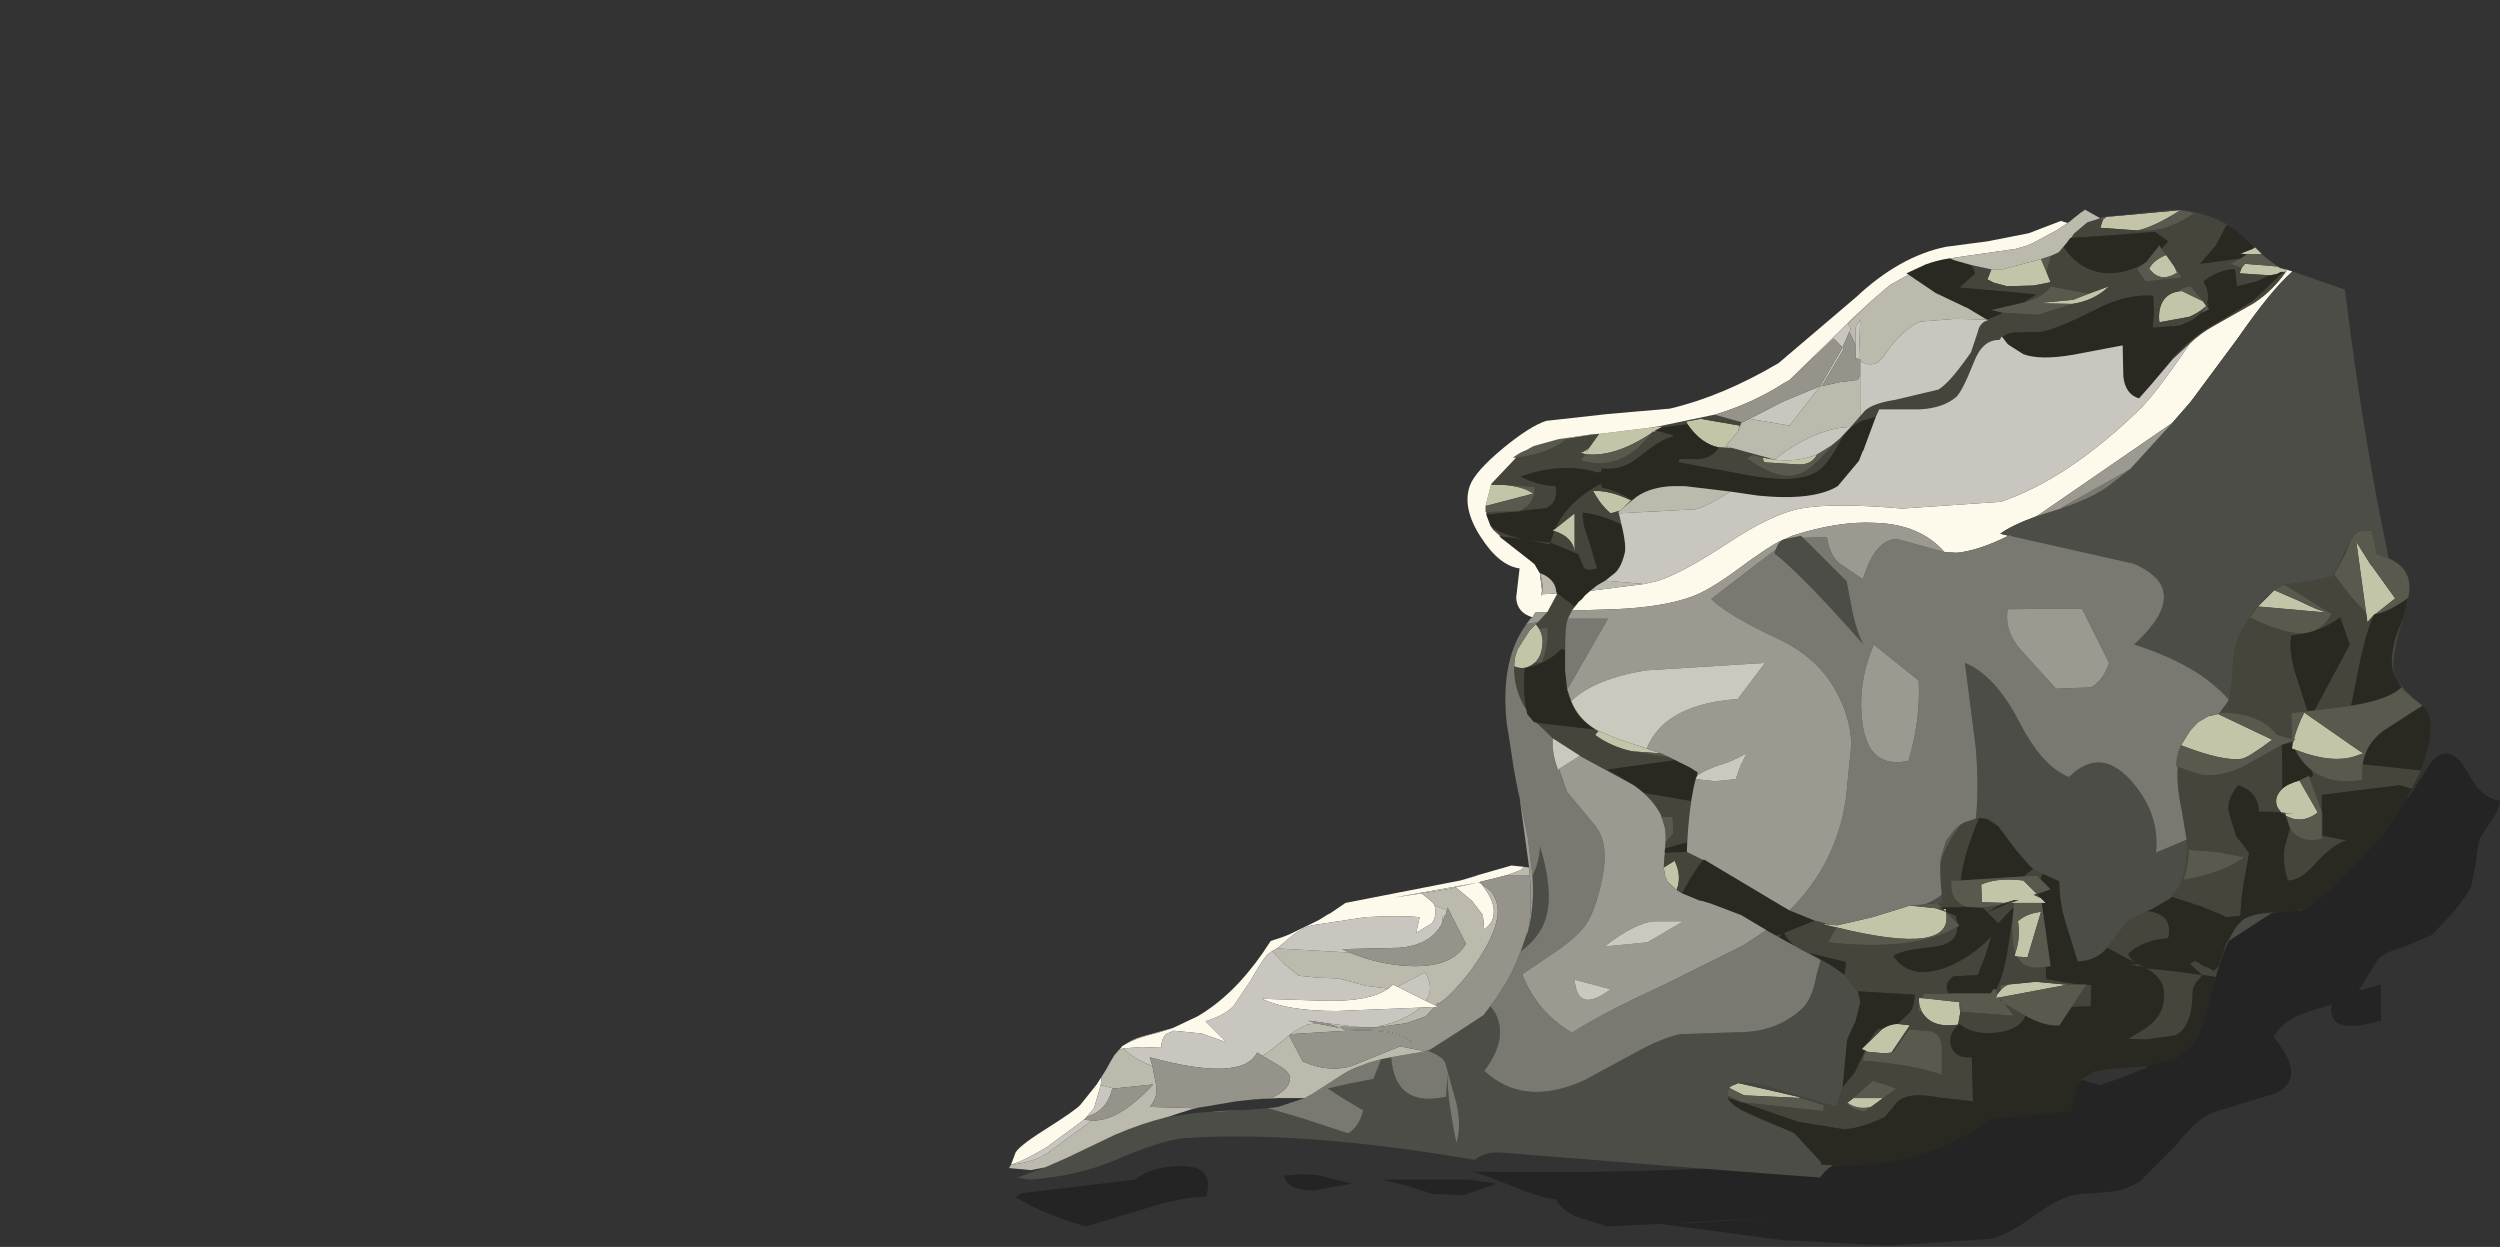 <?xml version="1.0" encoding="UTF-8" standalone="no"?>
<svg xmlns:xlink="http://www.w3.org/1999/xlink" height="91.7px" width="183.85px" xmlns="http://www.w3.org/2000/svg">
  <rect width="100%" height="100%" fill="#333333" stroke="none"/>
  <g transform="matrix(1.0, 0.0, 0.0, 1.0, 0.0, 0.0)">
    <use height="76.25" transform="matrix(1.0, 0.0, 0.0, 1.0, 74.2, 15.4)" width="109.65" xlink:href="#shape0"/>
  </g>
  <defs>
    <g id="shape0" transform="matrix(1.0, 0.0, 0.0, 1.0, -74.2, -15.4)">
      <path d="M165.65 18.3 L165.85 18.2 166.25 18.6 166.35 18.7 166.15 18.7 165.25 18.7 164.75 18.65 165.65 18.3 M167.5 19.6 L167.65 19.7 168.0 19.8 168.1 19.8 168.15 19.8 168.2 19.85 168.05 20.0 167.9 20.0 167.75 20.0 167.45 20.15 166.95 20.25 164.7 20.1 164.85 19.7 165.1 19.4 167.5 19.6 M162.0 22.15 L162.25 22.5 162.2 22.55 Q161.7 23.0 161.0 23.3 L158.8 23.7 Q158.7 22.85 159.0 22.25 159.35 21.6 160.1 21.45 L160.45 21.4 162.0 22.15 M174.6 45.2 L174.1 45.75 174.0 45.05 173.25 39.6 173.35 39.95 174.35 41.55 174.45 41.65 176.1 43.95 176.15 44.0 174.7 45.15 174.65 45.15 174.6 45.2 M167.25 43.4 L169.2 44.25 Q170.4 44.85 171.1 45.05 L166.05 44.6 167.25 43.4 M168.7 54.35 Q168.9 53.5 169.45 52.4 L173.55 55.25 173.8 55.4 173.5 55.5 Q171.95 56.15 169.7 55.45 L169.25 55.3 168.55 55.05 168.6 54.6 168.65 54.6 168.65 54.45 168.8 54.4 168.7 54.35 M167.85 58.0 Q168.2 57.65 169.1 57.4 L170.45 59.75 Q169.55 60.45 168.6 60.2 L168.1 60.0 168.05 59.8 168.7 59.85 167.75 59.75 167.5 59.4 Q167.15 58.65 167.85 58.0 M163.1 52.5 L167.1 54.4 Q165.3 55.75 164.85 55.8 163.5 56.0 160.5 54.85 L160.4 54.8 161.05 53.75 161.65 53.1 162.35 52.7 162.45 52.65 162.55 52.65 162.9 52.55 163.0 52.55 163.1 52.5 M146.45 19.8 L147.3 19.8 147.5 19.75 150.1 19.05 150.5 20.0 150.8 20.75 149.55 21.0 147.6 21.05 146.65 20.8 146.15 20.55 146.45 19.8 M154.65 16.15 L154.9 15.95 160.35 15.45 Q158.5 16.65 157.2 16.95 L154.45 16.75 154.65 16.15 M153.6 21.6 L155.1 21.05 Q154.05 22.1 152.4 22.35 L149.8 22.3 152.45 22.05 153.6 21.6 M129.6 33.65 L130.5 33.8 Q132.3 34.0 133.65 33.4 133.2 34.25 132.15 34.15 L129.75 34.0 129.6 33.65 M127.4 32.95 L126.4 32.9 Q125.1 32.65 124.1 31.2 L124.0 31.0 125.05 30.8 127.95 31.3 127.8 31.75 126.9 32.8 127.4 32.95 M159.9 19.6 L160.1 20.05 Q158.85 20.85 158.05 19.75 158.4 19.1 159.3 18.75 L159.9 19.6 M121.35 31.45 L122.2 31.35 122.15 31.45 121.95 31.55 121.75 31.65 121.7 31.7 121.8 31.75 121.55 31.75 121.45 31.85 Q118.75 33.65 116.6 33.4 L116.2 33.3 Q116.6 33.2 116.85 32.9 L116.6 33.4 116.85 32.95 117.6 31.9 117.7 31.9 121.35 31.45 M109.65 35.65 L110.45 35.65 Q112.0 35.75 112.75 36.3 L109.3 37.2 109.25 37.2 109.65 35.65 M134.6 68.0 L135.1 68.05 137.7 67.45 140.45 66.6 140.5 66.6 142.4 66.8 143.1 67.05 142.9 66.85 143.1 66.85 143.1 67.05 Q143.8 70.35 135.05 68.2 L134.15 68.0 134.2 67.95 134.6 68.0 M119.35 37.35 L119.2 37.5 119.15 37.55 118.45 37.75 Q117.75 37.2 117.15 36.1 118.4 36.05 119.95 36.8 L119.35 37.35 M114.3 39.05 L114.15 39.0 114.35 38.9 115.8 37.75 115.8 40.65 Q115.7 39.5 114.3 39.05 M112.95 45.9 L113.2 46.25 Q113.55 46.9 113.4 47.65 113.3 48.35 112.85 48.75 112.15 49.35 111.35 49.0 L111.4 48.4 111.6 47.75 112.5 46.35 112.95 45.9 M117.55 53.75 L119.0 54.35 121.1 55.05 122.15 55.4 122.05 55.4 120.0 55.25 Q118.45 54.9 117.3 54.05 L117.55 53.75 M123.3 65.45 L122.75 64.95 122.6 64.8 122.45 64.4 122.35 63.8 123.15 63.3 Q123.7 64.4 123.3 65.45 M150.1 66.05 L150.45 66.4 150.15 66.4 148.1 66.4 147.85 66.4 148.45 66.2 148.1 66.2 147.45 66.4 145.75 66.35 145.7 65.1 145.7 65.05 Q146.7 64.6 148.25 64.7 L148.8 64.75 149.8 65.75 149.55 65.8 150.1 66.05 M146.8 73.4 L146.85 73.15 147.1 72.85 Q147.35 72.55 147.7 72.4 L149.7 72.2 151.85 72.4 152.1 72.4 147.05 73.35 147.0 73.35 146.8 73.4 M148.2 70.1 Q148.6 68.95 148.4 67.75 148.95 67.25 149.8 67.1 L150.1 67.05 149.1 70.4 148.35 70.35 148.15 70.3 148.2 70.1 M141.35 73.4 L144.1 73.7 144.1 73.85 144.15 74.5 144.0 75.35 Q142.0 75.65 141.3 74.35 L141.15 73.95 141.1 73.4 141.35 73.4 M139.55 75.3 L140.45 75.4 139.1 77.4 138.75 77.45 138.45 77.45 137.35 77.35 137.25 77.3 137.15 77.25 136.9 77.15 138.45 75.65 Q139.0 75.3 139.55 75.3 M127.85 79.65 L132.2 80.65 132.45 80.75 128.25 80.55 127.15 80.0 127.35 79.85 127.85 79.65 M136.3 80.75 L137.1 80.75 138.45 80.75 138.35 80.85 137.6 81.4 Q136.65 81.65 135.85 81.1 L136.3 80.75" fill="#c4c4a8" fill-rule="evenodd" stroke="none"/>
      <path d="M165.85 18.2 L165.65 18.3 165.75 18.15 165.45 17.85 165.85 18.2 M166.15 18.7 L166.35 18.7 166.4 18.75 166.15 18.7 M164.25 16.8 L163.75 16.55 162.95 18.05 161.8 19.4 164.8 19.0 164.0 19.4 164.85 19.7 164.7 20.1 166.95 20.25 165.95 20.7 164.5 21.05 164.35 19.8 Q163.2 19.8 162.05 20.7 162.55 21.55 162.3 22.3 L162.45 22.4 162.3 22.5 162.45 22.7 162.45 22.75 162.3 22.5 162.2 22.55 161.9 23.0 Q161.3 23.6 160.25 23.95 L158.3 24.1 158.4 22.9 158.35 21.75 Q156.35 21.6 154.15 22.75 151.4 24.15 150.15 24.4 L148.55 24.45 Q147.7 24.4 147.25 24.8 L147.3 24.85 147.2 24.75 147.05 25.0 Q145.8 24.95 145.15 26.65 144.3 28.8 143.85 29.2 142.9 30.0 141.25 30.1 L138.2 30.1 137.95 30.65 136.95 30.95 Q135.85 31.4 135.2 32.7 134.4 34.15 133.75 34.6 132.4 35.6 128.8 35.0 L123.45 34.0 123.5 33.75 124.45 33.75 Q125.75 33.9 126.4 32.9 L127.4 32.95 130.5 33.8 129.6 33.65 128.9 33.45 128.45 33.7 Q130.75 35.35 132.2 34.9 133.2 34.6 134.7 32.8 L134.7 32.75 135.3 32.25 136.1 31.4 136.8 30.6 137.15 30.2 Q137.75 29.65 139.4 29.4 L142.55 28.65 Q143.4 28.15 144.95 25.9 L145.45 24.4 Q145.6 23.7 146.2 23.55 L146.15 23.5 147.3 23.0 149.9 23.15 152.4 22.35 Q154.05 22.1 155.1 21.05 L153.6 21.6 150.8 21.05 Q150.4 21.8 148.8 22.25 L149.75 21.65 147.0 21.4 144.1 21.15 145.25 20.1 145.0 19.5 146.4 19.8 146.45 19.8 146.15 20.55 146.65 20.8 147.6 21.05 149.55 21.0 150.8 20.75 150.5 20.0 150.85 18.8 151.4 18.55 151.95 17.9 151.75 18.15 Q152.85 19.8 154.6 20.05 156.25 20.25 157.85 19.25 L157.15 19.8 157.8 20.7 160.45 20.4 159.9 19.6 159.3 18.75 158.95 18.3 159.45 17.75 158.45 17.05 155.35 17.3 152.3 17.5 152.55 17.15 153.5 16.35 154.45 16.05 154.65 16.15 154.45 16.75 157.2 16.95 Q159.3 17.15 161.4 15.65 L160.35 15.45 154.9 15.95 154.75 15.95 159.7 15.4 160.35 15.45 Q162.5 15.65 164.25 16.8 M177.1 43.95 L177.0 44.3 177.05 44.0 177.1 43.95 M176.7 45.45 Q175.75 48.85 176.1 49.75 175.65 48.7 176.15 46.9 L176.7 45.45 M176.25 50.0 L177.35 51.25 176.75 50.75 176.6 50.55 176.25 50.0 M178.05 56.65 L177.35 58.0 176.45 57.75 170.75 58.45 170.75 59.7 170.8 59.75 170.8 61.45 172.55 61.8 Q171.55 62.1 170.25 63.55 L169.85 63.95 Q168.95 64.8 168.25 64.75 167.85 63.55 168.0 62.35 L168.4 60.9 Q169.1 62.05 170.75 61.7 L170.75 59.7 169.85 57.2 170.1 57.05 170.0 56.65 Q171.45 57.75 173.7 57.35 L173.75 56.2 178.05 56.65 M167.9 20.0 L168.05 20.0 168.2 19.85 Q167.2 21.35 165.75 22.3 L162.75 24.0 Q161.85 24.5 161.05 25.25 L159.8 26.4 158.1 28.4 159.8 26.3 Q161.2 24.75 162.75 23.9 L165.7 22.1 167.9 20.0 M115.95 44.45 L115.6 44.9 115.3 45.5 115.25 45.65 Q115.1 46.05 115.1 47.8 L114.8 47.75 Q113.8 48.8 112.15 49.15 111.95 50.5 112.25 52.2 111.3 50.7 111.35 49.0 112.15 49.35 112.85 48.75 L113.4 48.7 Q113.9 47.35 113.8 46.15 L113.2 46.25 112.95 45.9 113.05 45.8 113.1 45.75 113.8 45.0 114.5 43.7 114.5 43.65 114.5 43.6 115.8 44.6 115.95 44.45 M160.1 21.45 Q159.35 21.6 159.0 22.25 158.7 22.85 158.8 23.7 L161.0 23.3 Q161.7 23.0 162.2 22.55 L162.25 22.5 162.0 22.15 161.1 21.05 Q160.6 21.1 160.1 21.45 M168.0 43.0 L169.6 42.8 171.5 42.4 171.65 42.25 172.65 40.15 173.05 39.45 Q172.8 39.8 172.5 40.7 L171.65 42.25 172.95 43.95 174.0 45.05 174.1 45.75 174.6 45.2 Q174.1 46.2 173.6 48.45 L172.9 51.9 170.2 52.25 172.8 47.4 172.1 45.4 Q171.15 46.1 170.15 46.4 170.95 46.1 171.45 45.15 L168.0 43.0 M166.05 44.6 L165.45 45.4 Q168.2 46.75 169.6 46.55 L168.5 46.75 Q168.3 47.85 168.8 49.5 L169.7 52.3 168.5 52.45 168.55 54.35 167.45 54.05 Q166.2 52.4 163.25 52.4 L163.8 51.65 163.9 51.45 Q164.15 50.7 164.2 49.05 164.25 47.3 164.95 46.2 166.05 44.25 167.25 43.4 L166.05 44.6 M174.6 45.2 L174.65 45.15 174.7 45.15 174.6 45.2 M169.25 55.3 L168.8 55.15 168.55 55.05 169.25 55.3 M168.1 60.0 L167.75 59.75 167.35 59.7 167.15 59.95 167.3 59.7 166.1 59.7 Q166.1 58.25 164.6 57.75 163.75 58.75 163.9 59.7 L164.45 61.5 164.9 62.05 165.4 62.75 165.0 64.95 164.85 66.05 164.75 67.35 163.7 67.45 163.55 67.35 161.85 66.65 159.7 65.95 Q161.0 64.55 160.8 61.75 L160.45 59.6 Q160.05 57.8 160.15 56.4 L161.75 56.95 Q163.25 57.2 164.9 56.4 L167.8 54.8 167.8 54.75 167.9 54.75 168.6 54.45 168.65 54.45 168.7 54.35 168.8 54.4 168.65 54.45 168.65 54.6 168.6 54.6 167.9 54.75 167.8 54.8 167.85 56.4 167.85 58.0 Q167.15 58.65 167.5 59.4 L167.75 59.75 168.7 59.85 168.05 59.8 168.1 60.0 M157.9 67.0 Q159.85 67.2 159.45 69.0 157.65 69.1 156.5 70.15 156.7 70.6 157.2 70.9 L157.25 70.9 157.65 71.1 157.8 71.2 159.7 71.4 161.95 71.7 161.1 70.95 161.05 70.9 161.4 70.65 162.1 71.05 Q162.65 71.25 162.8 71.4 L163.15 71.05 163.7 69.4 164.5 68.1 164.6 68.0 Q164.2 68.45 163.9 69.2 163.4 70.25 162.95 71.85 L161.95 71.7 161.65 72.1 Q161.25 72.45 161.25 73.05 161.2 75.6 159.95 76.15 L157.8 76.45 156.5 76.4 157.8 75.6 158.0 75.45 Q158.85 74.8 159.05 73.95 159.25 73.15 159.05 72.5 158.75 71.7 157.8 71.2 L157.6 71.1 156.55 70.95 157.2 70.9 154.95 69.7 155.05 69.6 156.4 67.8 Q156.8 67.5 157.9 67.0 M164.95 67.65 Q165.5 67.2 166.9 67.1 L168.05 67.05 167.3 67.1 167.05 67.15 Q165.5 67.25 164.95 67.65 M169.1 66.95 L169.0 66.75 169.15 66.9 169.6 66.8 169.1 66.95 M162.9 52.55 L162.55 52.65 162.45 52.65 162.9 52.55 M153.1 79.4 L152.75 79.8 153.05 79.4 154.05 78.8 154.4 78.75 Q153.55 78.95 153.1 79.4 M163.05 62.65 L160.95 62.5 Q160.95 63.75 160.55 64.7 163.3 64.25 165.05 63.05 L163.05 62.65 M143.4 19.0 L143.75 19.15 143.35 19.0 143.4 19.0 M142.35 21.55 L144.55 22.6 144.35 22.5 142.35 21.55 M128.05 31.1 L127.8 31.75 127.95 31.3 125.05 30.8 124.0 31.0 124.1 31.2 122.15 31.45 122.2 31.35 121.35 31.45 122.0 31.35 126.05 30.5 126.1 30.5 128.05 31.05 128.05 31.1 M136.7 33.9 L136.85 33.5 137.05 33.1 137.0 33.15 136.7 33.9 M121.75 31.65 L123.05 32.0 123.0 32.1 Q122.15 32.3 120.55 33.6 119.25 34.65 117.8 34.45 L117.75 34.7 117.45 34.75 Q114.9 33.95 111.85 35.05 113.1 35.7 114.4 35.75 114.6 36.95 113.75 37.35 L111.7 37.6 Q112.9 37.1 112.85 35.8 L110.45 35.65 109.65 35.65 109.7 35.55 111.5 33.65 Q114.0 33.35 115.25 32.25 L117.15 31.95 117.2 31.95 117.6 31.9 116.85 32.95 116.6 33.4 116.85 32.9 Q116.6 33.2 116.2 33.3 L116.6 33.4 116.25 33.85 Q119.25 34.75 121.45 31.85 L121.55 31.75 121.8 31.75 121.7 31.7 121.75 31.65 M109.3 37.65 L111.7 37.6 109.3 37.85 109.3 37.8 109.3 37.65 M119.05 37.75 L119.25 38.6 Q117.8 37.85 116.4 37.7 116.35 38.5 116.85 39.75 L117.45 41.8 Q116.5 42.1 116.4 41.55 L116.05 40.75 115.8 40.65 114.0 39.9 114.0 40.05 112.4 39.7 114.0 39.9 114.3 39.05 Q115.7 39.5 115.8 40.65 L115.8 37.75 114.35 38.9 Q115.25 36.9 117.75 35.55 L117.8 35.85 Q118.85 36.05 120.0 36.75 L120.4 36.5 119.35 37.35 119.95 36.8 Q118.4 36.05 117.15 36.1 117.75 37.2 118.45 37.75 L119.15 37.55 119.0 37.65 119.05 37.75 M133.45 67.7 L134.6 68.0 134.2 67.95 134.15 68.0 135.05 68.2 134.45 69.3 Q140.8 70.0 143.95 68.15 143.95 69.5 142.05 69.65 139.7 69.9 139.25 70.3 140.35 72.0 142.8 71.25 144.85 70.55 146.45 68.85 L146.0 70.3 145.45 71.7 143.65 71.8 Q142.9 72.35 143.3 73.05 L144.1 73.05 141.5 73.1 141.35 73.4 141.1 73.4 141.15 73.95 141.1 74.35 141.3 74.35 Q142.0 75.65 144.0 75.35 L144.15 74.5 144.1 73.85 144.15 73.85 144.15 74.4 148.1 74.7 147.4 73.8 148.95 74.7 Q148.5 75.8 146.7 75.95 145.0 76.1 144.1 75.3 143.2 76.05 143.5 76.95 143.8 77.85 145.0 77.75 L145.1 81.0 142.55 80.7 Q140.9 80.4 140.1 80.7 139.6 80.85 139.2 81.45 L138.6 82.15 Q136.8 83.0 135.6 83.05 L132.25 82.5 128.05 81.05 127.1 80.75 127.1 80.6 128.05 81.05 134.05 81.7 134.15 81.3 132.45 80.75 132.2 80.65 127.85 79.65 Q128.75 79.5 130.6 80.1 L135.05 81.4 135.5 79.95 136.4 78.85 137.15 77.25 137.25 77.3 Q137.05 77.5 137.0 78.0 140.8 78.3 142.8 79.05 L142.8 77.05 Q142.8 76.15 142.05 75.85 L140.4 75.7 139.2 77.4 138.75 77.45 139.1 77.4 140.45 75.4 139.55 75.3 140.45 74.45 Q140.8 73.95 140.8 73.15 L136.6 72.9 135.65 71.7 135.75 70.75 133.1 70.1 134.5 70.9 133.9 70.6 132.4 69.8 132.05 69.6 Q131.4 69.1 131.2 68.6 L133.45 67.7 M142.8 65.8 Q142.6 63.95 142.75 63.0 L142.7 63.6 Q142.95 62.3 144.2 60.65 L144.4 60.5 145.3 60.2 145.55 60.15 Q144.4 62.85 144.2 64.75 L143.5 64.75 Q143.35 66.35 144.7 66.7 L142.8 66.75 142.9 66.85 143.1 67.05 142.4 66.8 142.45 66.8 142.8 66.75 142.5 66.45 142.8 66.4 142.9 66.5 142.8 65.8 M109.6 38.65 Q110.25 39.25 112.05 39.65 L110.35 39.45 109.8 38.95 109.6 38.65 M117.55 53.75 L117.3 54.05 Q118.45 54.9 120.0 55.25 L122.8 55.7 124.3 56.45 123.2 55.9 118.2 56.6 Q119.35 57.2 120.15 57.75 L116.2 55.6 116.15 55.55 114.2 54.3 113.0 53.15 117.35 53.65 Q115.65 52.75 115.25 50.7 L115.55 51.55 Q116.05 52.85 117.35 53.65 L117.55 53.75 M130.85 68.95 L130.6 68.8 131.0 68.7 130.85 68.95 M123.7 65.7 L123.3 65.45 Q123.7 64.4 123.15 63.3 L122.35 63.8 122.4 62.95 122.45 62.7 124.05 62.65 124.05 61.95 122.45 62.4 122.5 61.6 122.5 61.95 123.05 61.3 123.0 60.1 122.2 60.05 Q121.75 59.1 120.85 58.3 L124.35 58.9 124.6 57.7 Q124.15 59.75 124.05 62.65 L125.25 63.25 Q124.55 64.1 123.7 65.7 M146.05 60.2 Q146.45 60.25 146.8 60.55 L148.25 62.5 147.05 60.85 146.05 60.2 M149.5 63.9 L150.2 64.3 150.05 64.65 149.8 64.4 148.8 64.45 149.5 63.9 M149.8 65.75 L150.1 66.05 149.55 65.8 149.8 65.75 M150.45 71.1 L150.5 72.0 152.9 72.4 152.1 72.4 151.85 72.4 149.7 72.2 147.7 72.4 147.15 72.45 147.1 72.85 146.85 73.15 146.8 73.4 146.85 73.0 146.8 72.75 Q147.3 71.8 147.6 70.1 L148.05 67.15 148.05 66.75 146.95 67.9 146.15 67.1 145.8 66.75 147.05 66.55 147.45 66.4 148.1 66.2 148.45 66.2 147.85 66.4 148.1 66.4 148.05 66.75 148.1 66.75 148.05 67.15 Q147.85 69.2 148.2 70.1 L148.15 70.3 148.35 70.35 Q148.85 71.4 150.45 71.1 M153.45 72.4 L153.8 72.45 153.75 74.0 152.35 74.05 153.45 72.4 M128.0 81.6 L130.6 82.75 131.3 83.05 130.3 82.65 Q128.8 82.1 128.0 81.6 M147.7 66.4 L147.05 66.55 146.15 67.1 147.75 66.4 147.7 66.4 M143.1 67.05 L143.85 67.35 143.95 67.9 143.1 67.05 M147.05 73.35 L147.1 73.45 147.25 73.7 147.1 73.6 147.1 73.45 147.0 73.35 147.05 73.35 M138.45 75.65 L136.9 77.15 137.5 76.5 Q137.85 75.9 138.15 75.65 L138.45 75.65 M138.35 80.85 L139.45 80.05 138.6 79.75 137.7 79.5 136.3 80.75 135.85 81.1 135.8 81.15 Q136.25 81.6 137.1 81.75 L137.6 81.4 138.35 80.85" fill="#45453b" fill-rule="evenodd" stroke="none"/>
      <path d="M165.65 18.3 L164.75 18.65 165.25 18.7 164.8 19.0 161.8 19.4 162.95 18.05 163.75 16.55 164.25 16.8 165.45 17.85 165.75 18.15 165.65 18.3 M168.0 19.8 L168.05 19.75 168.1 19.75 168.1 19.8 168.0 19.8 M177.0 44.3 L177.0 44.35 176.7 45.45 176.15 46.9 Q175.65 48.7 176.1 49.75 L176.25 50.0 176.6 50.55 Q175.7 51.45 172.9 51.9 L173.6 48.45 Q174.1 46.2 174.6 45.2 L174.7 45.15 Q175.55 45.05 177.05 44.0 L177.0 44.3 M178.15 51.9 Q178.65 52.35 178.75 53.25 L178.7 54.4 178.2 56.2 178.05 56.65 173.75 56.2 Q173.95 54.75 175.25 53.75 L177.5 52.3 178.15 51.9 M177.35 58.0 L176.9 58.8 176.15 60.05 175.0 61.7 174.8 61.9 172.75 64.05 171.3 65.55 169.6 66.8 169.15 66.9 169.0 66.75 169.1 66.95 168.45 67.05 168.05 67.05 166.9 67.1 Q165.5 67.2 164.95 67.65 L164.6 68.0 164.5 68.1 163.7 69.4 163.15 71.05 162.8 71.4 Q162.65 71.25 162.1 71.05 L161.4 70.65 161.05 70.9 161.1 70.95 161.95 71.7 159.7 71.4 157.8 71.2 157.65 71.1 157.25 70.9 157.2 70.9 Q156.7 70.6 156.5 70.15 157.65 69.1 159.45 69.0 159.85 67.2 157.9 67.0 L158.0 66.95 158.25 66.85 159.55 66.1 159.7 65.95 161.85 66.65 163.55 67.35 163.7 67.45 164.75 67.35 164.85 66.05 165.0 64.95 165.4 62.75 164.9 62.05 164.45 61.5 163.9 59.7 Q163.75 58.75 164.6 57.75 166.1 58.25 166.1 59.7 L167.3 59.7 167.15 59.95 167.35 59.7 167.75 59.75 168.1 60.0 168.4 60.9 168.0 62.35 Q167.85 63.55 168.25 64.75 168.95 64.8 169.85 63.95 L170.25 63.55 Q171.55 62.1 172.55 61.8 L170.8 61.45 170.8 59.75 170.75 59.7 170.75 58.45 176.45 57.75 177.35 58.0 M166.95 20.25 L167.45 20.15 167.75 20.0 167.9 20.0 165.7 22.1 162.75 23.9 Q161.2 24.75 159.8 26.3 L158.1 28.4 157.3 29.3 Q156.3 29.0 156.15 27.7 L156.1 25.4 152.4 26.1 Q150.0 26.5 148.8 26.05 L147.7 25.35 147.6 25.25 147.3 24.85 147.25 24.8 Q147.7 24.4 148.55 24.45 L150.15 24.4 Q151.4 24.15 154.15 22.75 156.35 21.6 158.35 21.75 L158.4 22.9 158.3 24.1 160.25 23.95 Q161.3 23.6 161.9 23.0 L162.45 22.75 162.45 22.7 162.3 22.5 162.45 22.4 162.3 22.3 Q162.55 21.55 162.05 20.7 163.2 19.8 164.35 19.8 L164.5 21.05 165.95 20.7 166.95 20.25 M116.95 43.45 L116.55 43.8 116.35 44.05 116.05 44.3 116.0 44.4 115.95 44.45 115.8 44.6 114.5 43.6 114.45 43.55 Q114.4 42.7 113.5 42.25 L113.25 42.15 113.2 42.1 112.85 41.5 112.55 41.25 110.25 39.45 110.35 39.45 112.05 39.65 Q110.25 39.25 109.6 38.65 L109.3 37.85 111.7 37.6 113.75 37.35 Q114.6 36.95 114.4 35.75 113.1 35.7 111.85 35.05 114.9 33.95 117.45 34.75 L117.75 34.7 117.8 34.45 Q119.25 34.65 120.55 33.6 122.15 32.3 123.0 32.1 L123.05 32.0 121.75 31.65 121.95 31.55 122.15 31.45 124.1 31.2 Q125.1 32.65 126.4 32.9 125.75 33.9 124.45 33.75 L123.5 33.75 123.45 34.0 128.8 35.0 Q132.4 35.6 133.75 34.6 134.4 34.15 135.2 32.7 135.85 31.4 136.95 30.95 L137.95 30.65 137.15 32.8 137.05 33.1 136.85 33.5 136.7 33.9 135.15 35.75 Q133.35 36.85 129.3 36.45 L127.25 36.15 123.9 35.75 123.8 35.75 123.65 35.75 123.5 35.75 123.05 35.75 Q121.45 35.8 120.4 36.5 L120.0 36.75 Q118.85 36.05 117.8 35.85 L117.75 35.55 Q115.25 36.9 114.35 38.9 L114.15 39.0 114.3 39.05 114.0 39.9 112.4 39.7 114.0 40.05 114.0 39.9 115.8 40.65 116.05 40.75 116.4 41.55 Q116.5 42.1 117.45 41.8 L116.85 39.75 Q116.35 38.5 116.4 37.7 117.8 37.85 119.25 38.6 119.65 40.25 119.45 40.8 119.2 41.75 118.75 42.15 L118.05 42.7 117.45 43.05 116.95 43.45 M170.15 46.4 Q171.15 46.1 172.1 45.4 L172.8 47.4 170.2 52.25 169.7 52.3 168.8 49.5 Q168.3 47.85 168.5 46.75 L169.6 46.55 170.15 46.4 M168.8 55.15 Q169.2 56.0 170.0 56.65 L170.1 57.05 169.85 57.2 169.8 57.05 169.1 57.4 Q168.2 57.65 167.85 58.0 L167.85 56.4 167.8 54.8 167.9 54.75 168.6 54.6 168.55 55.05 168.8 55.15 M162.95 71.85 L162.0 75.35 Q161.35 77.05 160.15 77.75 L160.0 77.85 157.85 78.4 157.4 78.45 155.1 78.6 154.9 78.65 154.5 78.7 154.45 78.7 154.4 78.75 154.05 78.8 153.05 79.4 152.75 79.8 152.35 81.5 152.35 81.55 152.35 81.65 152.35 81.7 146.35 82.3 Q141.55 85.9 134.8 85.7 L133.9 85.65 133.9 85.45 131.95 83.35 131.3 83.05 130.6 82.75 128.0 81.6 Q127.15 81.1 127.05 80.7 L127.1 80.75 128.05 81.05 132.25 82.5 135.6 83.05 Q136.8 83.0 138.6 82.15 L139.2 81.45 Q139.6 80.85 140.1 80.7 140.9 80.4 142.55 80.7 L145.1 81.0 145.0 77.75 Q143.8 77.85 143.5 76.95 143.2 76.05 144.1 75.3 145.0 76.1 146.7 75.95 148.5 75.8 148.95 74.7 150.4 75.5 151.45 75.4 L152.35 74.05 153.75 74.0 153.8 72.45 153.45 72.4 152.9 72.4 150.5 72.0 150.45 71.1 150.8 71.05 150.15 66.4 150.45 66.4 150.1 66.05 149.8 65.75 150.8 65.4 150.05 64.65 150.2 64.3 150.2 64.25 151.45 64.8 Q151.45 66.3 151.9 67.8 L152.8 70.7 Q154.15 70.65 154.95 69.7 L157.2 70.9 156.55 70.95 157.6 71.1 157.8 71.2 Q158.75 71.7 159.05 72.5 159.25 73.15 159.05 73.95 158.85 74.8 158.0 75.45 L157.8 75.6 156.5 76.4 157.8 76.45 159.95 76.15 Q161.2 75.6 161.25 73.05 161.25 72.45 161.65 72.1 L161.95 71.7 162.95 71.85 M143.75 19.15 L145.0 19.5 145.25 20.1 144.1 21.15 147.0 21.4 149.75 21.65 148.8 22.25 146.45 22.8 147.3 23.0 146.15 23.5 146.1 23.5 144.6 22.6 144.55 22.6 142.35 21.55 140.35 20.2 140.2 20.1 141.6 19.45 Q142.4 19.15 143.35 19.0 L143.75 19.15 M151.95 17.9 L152.25 17.5 152.3 17.5 155.35 17.3 158.45 17.05 159.45 17.75 158.95 18.3 158.8 18.05 157.85 19.25 Q156.25 20.25 154.6 20.05 152.85 19.8 151.75 18.15 L151.95 17.9 M131.6 66.95 L131.85 67.05 133.45 67.7 131.2 68.6 Q131.4 69.1 132.05 69.6 L130.85 68.95 131.0 68.7 130.6 68.8 130.05 68.5 129.9 68.4 128.05 67.3 125.95 66.5 125.65 66.4 125.15 66.25 125.05 66.25 124.8 66.15 123.7 65.7 Q124.55 64.1 125.25 63.25 L125.3 63.2 131.0 66.6 131.6 66.95 M112.25 52.2 Q111.95 50.5 112.15 49.15 113.8 48.8 114.8 47.75 L115.1 47.8 115.1 49.35 115.15 49.75 115.25 50.7 Q115.65 52.75 117.35 53.65 L113.0 53.15 112.8 53.1 112.3 52.5 112.25 52.2 M120.15 57.75 Q119.35 57.2 118.2 56.6 L123.2 55.9 124.3 56.45 124.85 56.8 124.8 57.05 124.7 57.3 124.6 57.7 124.35 58.9 120.85 58.3 120.55 58.05 120.15 57.75 M122.45 62.7 L122.4 62.7 122.45 62.4 124.05 61.95 124.05 62.65 122.45 62.7 M146.05 60.2 L147.05 60.85 148.25 62.5 149.3 63.7 149.5 63.85 149.5 63.9 148.8 64.45 144.2 64.75 Q144.4 62.85 145.55 60.15 L146.05 60.2 M145.8 66.75 L146.15 67.1 146.95 67.9 148.05 66.75 148.05 67.15 147.6 70.1 Q147.3 71.8 146.8 72.75 L146.6 72.75 146.4 73.05 144.1 73.05 143.3 73.05 Q142.9 72.35 143.65 71.8 L145.45 71.7 146.0 70.3 146.45 68.85 Q144.85 70.55 142.8 71.25 140.35 72.0 139.25 70.3 139.7 69.9 142.05 69.65 143.95 69.5 143.95 68.15 L144.1 68.05 143.95 67.9 143.85 67.35 143.1 67.05 143.1 66.85 142.9 66.85 142.8 66.75 144.7 66.7 145.8 66.75 M147.7 66.4 L147.75 66.4 146.15 67.1 147.05 66.55 147.7 66.4 M136.6 72.9 L140.8 73.15 Q140.8 73.95 140.45 74.45 L139.55 75.3 Q139.0 75.3 138.45 75.65 L138.15 75.65 Q137.85 75.9 137.5 76.5 L136.9 77.15 137.15 77.25 136.4 78.85 135.5 79.95 135.8 76.75 135.85 76.4 136.45 75.1 136.8 73.7 136.65 73.0 136.6 72.9 M134.5 70.9 L133.1 70.1 135.75 70.75 135.65 71.7 134.5 70.9" fill="#292921" fill-rule="evenodd" stroke="none"/>
      <path d="M165.25 18.7 L166.15 18.7 166.4 18.75 166.7 19.0 167.5 19.6 165.1 19.4 164.85 19.7 164.0 19.4 164.8 19.0 165.25 18.7 M175.65 41.05 Q177.45 41.85 177.15 43.7 L177.1 43.95 177.05 44.0 Q175.55 45.05 174.7 45.15 L176.15 44.0 176.1 43.95 174.45 41.65 174.35 41.55 173.35 39.95 173.25 39.6 174.0 45.05 172.95 43.95 171.65 42.25 172.5 40.7 Q172.8 39.8 173.05 39.45 L173.15 39.3 Q173.45 39.0 174.1 39.0 L174.45 39.05 174.8 40.75 175.65 41.05 M177.35 51.25 L178.15 51.9 177.5 52.3 175.25 53.75 Q173.95 54.75 173.75 56.2 L173.7 57.35 Q171.45 57.75 170.0 56.65 169.2 56.0 168.8 55.15 L169.25 55.3 169.7 55.45 Q171.95 56.15 173.5 55.5 L173.8 55.4 173.55 55.25 169.45 52.4 Q168.9 53.5 168.7 54.35 L168.65 54.45 168.6 54.45 167.9 54.75 167.8 54.75 167.8 54.8 164.9 56.4 Q163.25 57.2 161.75 56.95 L160.15 56.4 160.05 56.35 Q160.05 55.5 160.4 54.8 L160.5 54.85 Q163.5 56.0 164.85 55.8 165.3 55.75 167.1 54.4 L163.1 52.5 163.25 52.4 Q166.2 52.4 167.45 54.05 L168.55 54.35 168.5 52.45 169.7 52.3 170.2 52.25 172.9 51.9 Q175.7 51.45 176.6 50.55 L176.75 50.75 177.35 51.25 M154.45 16.05 L154.75 15.95 154.9 15.95 154.65 16.15 154.45 16.05 M162.45 22.75 L161.9 23.0 162.2 22.55 162.3 22.5 162.45 22.75 M162.0 22.15 L160.45 21.4 160.1 21.45 Q160.6 21.1 161.1 21.05 L162.0 22.15 M167.25 43.4 L167.65 43.15 167.95 43.05 168.0 43.0 171.45 45.15 Q170.95 46.1 170.15 46.4 L169.6 46.55 Q168.2 46.75 165.45 45.4 L166.05 44.6 171.1 45.05 Q170.4 44.85 169.2 44.25 L167.25 43.4 M168.4 60.9 L168.1 60.0 168.6 60.2 Q169.55 60.45 170.45 59.75 L169.1 57.4 169.8 57.05 169.85 57.2 170.75 59.7 170.75 61.7 Q169.1 62.05 168.4 60.9 M163.05 62.65 L165.05 63.05 Q163.3 64.25 160.55 64.7 160.95 63.75 160.95 62.5 L163.05 62.65 M150.1 19.05 L150.85 18.8 150.5 20.0 150.1 19.05 M147.3 23.0 L146.45 22.8 148.8 22.25 Q150.4 21.8 150.8 21.05 L153.6 21.6 152.45 22.05 149.8 22.3 152.4 22.35 149.9 23.15 147.3 23.0 M134.7 32.75 L134.7 32.8 Q133.2 34.6 132.2 34.9 130.75 35.35 128.45 33.7 L128.9 33.45 129.6 33.65 129.75 34.0 132.15 34.15 Q133.2 34.25 133.65 33.4 L134.7 32.75 M157.85 19.25 L158.8 18.05 158.95 18.3 159.3 18.75 Q158.4 19.1 158.05 19.75 158.85 20.85 160.1 20.05 L159.9 19.6 160.45 20.4 157.8 20.7 157.15 19.8 157.85 19.25 M157.2 16.95 Q158.5 16.65 160.35 15.45 L161.4 15.65 Q159.3 17.15 157.2 16.95 M121.45 31.85 Q119.25 34.75 116.25 33.85 L116.6 33.4 Q118.75 33.65 121.45 31.85 M115.25 32.25 Q114.0 33.35 111.5 33.65 L111.25 33.65 111.8 33.3 112.0 33.2 112.25 33.1 112.7 32.85 112.8 32.8 114.6 32.3 115.25 32.2 115.25 32.25 M110.45 35.65 L112.85 35.8 Q112.9 37.1 111.7 37.6 L109.3 37.65 109.25 37.65 109.25 37.2 109.3 37.2 112.75 36.3 Q112.0 35.75 110.45 35.65 M140.5 66.6 L141.55 66.5 142.45 66.4 142.5 66.45 142.8 66.75 142.45 66.8 142.4 66.8 140.5 66.6 M142.75 63.0 L142.8 62.85 143.1 61.9 143.1 61.85 143.75 61.0 144.2 60.6 144.2 60.65 Q142.95 62.3 142.7 63.6 L142.75 63.0 M113.2 46.25 L113.8 46.15 Q113.9 47.35 113.4 48.7 L112.85 48.75 Q113.3 48.35 113.4 47.65 113.55 46.9 113.2 46.25 M120.0 55.25 L122.05 55.4 122.15 55.4 122.8 55.7 120.0 55.25 M122.5 61.6 L122.45 61.0 122.45 60.95 122.25 60.25 122.15 60.05 122.2 60.05 123.0 60.1 123.05 61.3 122.5 61.95 122.5 61.6 M144.2 64.75 L148.8 64.45 149.8 64.4 150.05 64.65 150.8 65.4 149.8 65.75 148.8 64.75 148.25 64.7 Q146.7 64.6 145.7 65.05 L145.7 65.1 145.75 66.35 147.45 66.4 147.05 66.55 145.8 66.75 144.7 66.7 Q143.35 66.35 143.5 64.75 L144.2 64.75 M150.15 66.4 L150.8 71.05 150.45 71.1 Q148.85 71.4 148.35 70.35 L149.1 70.4 150.1 67.05 149.8 67.1 Q148.95 67.25 148.4 67.75 148.6 68.95 148.2 70.1 147.85 69.2 148.05 67.15 L148.1 66.75 148.05 66.75 148.1 66.4 150.15 66.4 M152.9 72.4 L153.45 72.4 152.35 74.05 151.45 75.4 Q150.4 75.5 148.95 74.7 L147.4 73.8 148.1 74.7 144.15 74.4 144.15 73.85 144.1 73.85 144.1 73.7 141.35 73.4 141.5 73.1 144.1 73.05 146.4 73.05 146.6 72.75 146.8 72.75 146.85 73.0 146.8 73.4 147.0 73.35 147.1 73.45 147.1 73.6 147.25 73.7 147.1 73.45 147.05 73.35 152.1 72.4 152.9 72.4 M143.95 67.9 L144.1 68.05 143.95 68.15 Q140.8 70.0 134.45 69.3 L135.05 68.2 Q143.8 70.35 143.1 67.05 L143.95 67.9 M147.1 72.85 L147.15 72.45 147.7 72.4 Q147.35 72.55 147.1 72.85 M141.3 74.35 L141.1 74.35 141.15 73.95 141.3 74.35 M138.75 77.45 L139.2 77.4 140.4 75.7 142.05 75.85 Q142.8 76.15 142.8 77.05 L142.8 79.05 Q140.8 78.3 137.0 78.0 137.05 77.5 137.25 77.3 L137.35 77.35 138.45 77.45 138.75 77.45 M132.45 80.75 L134.15 81.3 134.05 81.7 128.05 81.05 127.1 80.6 127.05 80.6 127.05 80.5 127.05 80.35 127.1 80.15 127.15 80.0 128.25 80.55 132.45 80.75 M136.3 80.75 L137.7 79.5 138.6 79.75 139.45 80.05 138.35 80.85 138.45 80.75 137.1 80.75 136.3 80.75 M137.6 81.4 L137.1 81.75 Q136.25 81.6 135.8 81.15 L135.85 81.1 Q136.65 81.65 137.6 81.4" fill="#59594d" fill-rule="evenodd" stroke="none"/>
      <path d="M168.2 19.85 L168.55 19.95 168.55 20.0 Q167.05 21.3 164.55 24.9 L161.1 29.55 159.75 31.1 149.8 37.95 Q147.9 38.65 147.1 39.25 L147.7 39.4 Q145.5 40.5 143.9 40.65 L143.0 40.6 Q141.2 38.55 137.9 38.45 135.2 38.3 131.8 39.4 L131.25 39.65 131.1 39.7 Q130.1 40.15 127.75 41.9 125.65 43.45 124.35 43.9 122.25 44.65 118.8 44.8 L115.6 44.9 115.95 44.45 116.0 44.4 116.05 44.3 116.35 44.05 116.55 43.8 116.95 43.45 120.9 42.95 121.8 42.75 Q123.55 42.25 127.05 39.95 130.3 37.8 132.4 37.4 134.75 36.95 139.9 37.4 L147.15 36.9 Q152.0 35.25 157.2 30.25 158.45 29.1 161.05 25.25 161.85 24.5 162.75 24.0 L165.75 22.3 Q167.2 21.35 168.2 19.85 M74.35 85.65 L74.65 84.85 Q74.75 84.4 76.8 83.1 79.1 81.65 79.45 81.25 L80.65 79.75 81.0 79.2 80.95 79.8 80.45 81.5 79.95 82.1 79.7 82.35 77.0 84.35 Q75.35 85.35 74.35 85.65 M82.45 77.05 L82.5 76.95 82.75 76.8 Q83.6 76.3 85.15 75.95 L86.25 75.6 88.05 74.75 Q90.65 73.25 92.85 70.1 L93.45 69.2 94.35 68.9 94.85 68.7 96.3 68.0 97.0 67.65 97.65 67.25 97.85 67.15 98.95 66.4 107.4 64.75 108.45 64.45 108.7 64.35 111.15 63.65 112.1 63.75 111.8 64.0 110.85 64.35 108.85 64.85 108.7 64.9 102.55 66.0 104.55 65.7 105.4 66.4 105.5 66.6 Q105.7 67.3 105.3 67.9 L104.15 68.6 104.4 67.45 Q102.85 67.3 100.4 67.45 L96.45 68.05 Q95.85 68.2 95.1 68.75 L93.9 69.75 93.55 69.95 93.2 70.2 Q92.8 70.65 91.95 72.15 L90.7 74.0 Q90.0 74.7 88.65 75.1 L90.2 76.65 88.35 76.0 86.3 75.8 85.75 76.05 Q85.4 76.4 85.4 77.05 L83.95 77.0 82.6 77.1 82.3 77.2 82.45 77.05 M112.7 45.4 Q111.55 45.05 111.5 43.95 L111.75 41.8 Q110.25 41.6 108.9 39.5 107.5 37.35 108.1 35.7 108.5 34.65 110.55 32.95 112.5 31.35 113.7 30.95 L118.2 30.45 122.8 30.05 Q126.65 29.15 130.8 26.7 L136.5 21.85 Q139.7 18.85 143.1 18.15 L146.15 17.75 149.2 17.15 151.55 16.25 152.05 16.4 151.45 16.8 151.4 16.85 149.45 17.9 148.95 18.1 148.4 18.25 148.25 18.3 148.0 18.35 147.9 18.35 144.75 18.8 143.4 19.0 143.35 19.0 Q142.4 19.15 141.6 19.45 L140.2 20.1 140.35 20.2 139.0 20.95 137.65 22.1 136.15 23.5 131.6 27.95 131.15 28.2 Q128.9 29.65 126.1 30.5 L126.05 30.5 122.0 31.35 121.35 31.45 117.7 31.9 117.6 31.9 117.0 31.95 114.6 32.3 112.8 32.8 112.7 32.85 112.25 33.1 112.0 33.2 111.8 33.3 111.25 33.65 111.5 33.65 109.7 35.55 109.65 35.65 109.25 37.2 109.25 37.65 109.3 37.65 109.3 37.8 109.3 37.85 109.6 38.65 109.8 38.95 110.35 39.45 110.25 39.45 112.55 41.25 112.85 41.5 113.2 42.1 113.25 42.15 113.25 42.2 113.4 43.4 113.35 43.85 113.4 43.7 113.45 43.7 114.5 43.65 114.5 43.7 113.8 45.0 112.9 45.05 112.7 45.4 M108.95 65.0 L109.4 65.65 Q109.9 66.5 109.85 67.1 109.85 67.85 109.15 68.35 L109.05 67.3 108.25 66.25 107.05 65.25 108.7 64.9 108.95 65.0 M102.1 72.7 L102.45 72.4 104.85 73.6 105.6 73.95 105.75 74.05 105.5 74.05 104.45 74.1 98.3 74.35 Q94.65 74.35 92.8 73.45 L97.55 73.6 Q100.75 73.65 102.1 72.7" fill="#fdfaec" fill-rule="evenodd" stroke="none"/>
      <path d="M168.55 19.95 L172.45 21.3 Q173.35 28.75 174.7 36.2 L175.65 41.05 174.8 40.75 174.45 39.05 174.1 39.0 Q173.45 39.0 173.15 39.3 L173.05 39.45 172.65 40.15 171.65 42.25 171.5 42.4 169.6 42.8 168.0 43.0 167.95 43.05 167.65 43.15 167.25 43.4 Q166.05 44.25 164.95 46.2 164.25 47.3 164.2 49.05 164.15 50.7 163.9 51.45 161.7 48.9 156.95 47.4 161.35 43.35 156.9 41.45 L147.8 39.4 147.95 39.3 147.7 39.4 147.1 39.25 Q147.9 38.65 149.8 37.95 L151.55 37.4 Q153.8 36.65 155.05 35.75 L156.65 34.5 159.75 31.1 161.1 29.55 164.55 24.9 Q167.05 21.3 168.55 20.0 L168.55 19.95 M125.3 85.95 L110.3 84.75 Q109.15 84.7 108.45 85.3 L106.65 85.0 Q95.1 83.15 87.05 83.7 85.4 83.85 82.05 85.3 79.2 86.5 75.7 86.75 L74.8 86.6 76.85 85.85 78.45 85.15 82.0 83.45 Q84.0 82.6 85.65 82.2 L85.75 82.15 85.85 82.15 87.85 81.85 88.6 81.8 89.15 81.75 89.45 81.75 91.35 81.65 93.25 81.5 95.8 82.25 99.15 83.35 Q100.0 82.8 100.25 81.65 L98.9 80.85 97.65 80.05 99.15 79.7 101.0 79.35 101.55 77.95 101.55 77.9 102.3 77.75 Q102.6 81.5 106.35 80.65 L106.45 78.95 Q106.4 80.65 107.1 84.05 107.5 82.85 107.1 81.1 L106.3 78.2 Q106.15 77.7 104.95 77.25 L105.15 77.2 Q107.15 75.95 109.1 74.65 L109.6 74.0 Q110.4 74.9 110.3 76.2 110.15 77.45 109.15 78.75 112.05 81.45 116.5 79.45 L120.1 77.5 Q122.25 76.3 123.6 76.05 L128.25 75.9 Q130.75 75.8 132.5 74.2 133.3 73.45 133.6 71.65 L133.9 70.6 134.5 70.9 135.65 71.7 136.6 72.9 136.65 73.0 136.8 73.7 136.45 75.1 135.85 76.4 135.8 76.75 135.5 79.95 135.05 81.4 130.6 80.1 Q128.75 79.5 127.85 79.65 L127.35 79.85 127.15 80.0 127.1 80.15 127.05 80.35 127.05 80.5 127.05 80.6 127.1 80.6 127.1 80.75 127.05 80.7 Q127.15 81.1 128.0 81.6 128.8 82.1 130.3 82.65 L131.3 83.05 131.95 83.35 133.9 85.45 133.9 85.65 134.8 85.7 Q134.25 86.0 133.85 86.6 L125.3 85.95 M131.1 39.7 L131.25 39.65 132.45 39.4 132.6 39.55 135.8 42.75 136.25 45.1 Q136.55 46.45 137.0 47.35 132.55 42.3 130.5 40.7 L130.6 40.4 Q130.75 39.9 131.1 39.7 M159.7 65.95 L159.55 66.1 158.25 66.85 158.0 66.95 157.9 67.0 Q156.8 67.5 156.4 67.8 L155.05 69.6 154.95 69.7 Q154.15 70.65 152.8 70.7 L151.9 67.8 Q151.45 66.3 151.45 64.8 L150.2 64.25 150.2 64.3 149.5 63.9 149.5 63.85 149.3 63.7 148.25 62.5 146.8 60.55 Q146.45 60.25 146.05 60.2 L145.55 60.15 145.3 60.2 Q145.55 58.0 145.3 55.0 L144.5 48.75 Q146.7 49.65 148.45 53.0 150.15 56.35 152.15 57.15 154.45 54.85 156.75 57.45 158.85 59.85 158.55 62.7 L160.8 61.75 Q161.0 64.55 159.7 65.95 M164.6 68.0 L164.95 67.65 Q165.5 67.25 167.05 67.15 L163.9 69.2 Q164.2 68.45 164.6 68.0 M141.55 66.5 Q142.25 66.25 142.8 65.8 L142.9 66.5 142.8 66.4 142.5 66.45 142.45 66.4 141.55 66.5 M112.7 64.4 Q113.2 63.45 113.25 62.25 114.2 65.35 113.75 67.25 113.4 68.8 111.85 69.95 L112.0 69.5 112.25 68.75 112.35 68.55 Q112.85 66.75 112.7 64.4" fill="#4d4d48" fill-rule="evenodd" stroke="none"/>
      <path d="M176.9 58.8 L177.15 58.6 178.45 56.6 Q179.2 55.2 180.15 55.45 180.9 55.65 181.7 57.2 182.5 58.65 183.85 58.9 183.75 59.6 183.25 60.3 L182.45 61.5 Q182.2 62.1 182.1 63.3 L181.75 65.1 Q181.5 65.75 180.45 67.05 L178.85 68.75 176.85 69.6 Q175.45 70.0 174.9 70.5 L174.1 71.8 173.45 72.85 172.75 72.95 Q171.7 73.15 171.5 73.85 L170.05 74.3 Q167.95 74.9 167.2 76.25 169.7 79.3 167.35 80.4 L162.6 81.85 Q161.45 82.4 160.0 84.25 L157.4 86.85 Q156.35 87.55 155.1 87.65 L152.6 87.85 Q151.4 88.1 149.6 89.4 147.75 90.75 146.5 91.1 L138.9 91.6 131.1 91.2 124.7 90.35 122.05 90.0 118.2 90.2 116.0 89.5 Q114.75 88.95 114.45 88.2 113.3 88.1 111.4 87.3 109.05 86.35 108.25 86.15 117.25 86.3 125.3 85.95 L133.85 86.6 Q134.25 86.0 134.8 85.7 141.55 85.9 146.35 82.3 L152.35 81.7 152.35 81.65 152.35 81.55 152.35 81.5 152.75 79.8 153.1 79.4 153.25 79.45 154.4 79.8 156.05 79.25 Q157.45 78.65 157.85 78.55 L157.85 78.4 160.0 77.85 160.15 77.75 Q161.35 77.05 162.0 75.35 L162.95 71.85 Q163.4 70.25 163.9 69.2 L167.05 67.15 167.3 67.1 168.05 67.05 168.45 67.05 169.1 66.95 169.6 66.8 171.3 65.55 172.75 64.05 174.8 61.9 175.0 61.7 176.15 60.05 176.9 58.8 M124.25 89.95 L131.2 89.5 123.25 89.95 124.25 89.95" fill="url(#gradient0)" fill-rule="evenodd" stroke="none"/>
      <path d="M111.75 58.65 L111.65 58.25 111.35 56.7 111.0 54.4 110.8 53.15 Q110.35 48.75 112.05 46.2 L112.25 45.9 113.1 45.75 113.05 45.8 112.95 45.9 112.5 46.35 111.6 47.75 111.4 48.4 111.35 49.0 Q111.3 50.7 112.25 52.2 L112.3 52.5 112.8 53.1 113.0 53.15 114.2 54.3 Q114.1 55.4 114.6 56.65 L114.65 56.55 115.25 58.25 117.25 60.65 Q118.4 62.0 117.8 64.7 117.35 66.9 116.65 67.95 116.05 68.85 114.45 69.95 L111.95 71.65 Q113.0 74.4 115.6 75.95 117.85 74.5 122.0 72.6 L128.15 69.55 129.9 68.4 130.05 68.5 130.6 68.8 130.85 68.95 132.05 69.6 132.4 69.8 133.9 70.6 133.6 71.65 Q133.3 73.45 132.5 74.2 130.75 75.8 128.25 75.9 L123.6 76.05 Q122.25 76.3 120.1 77.5 L116.5 79.45 Q112.05 81.45 109.15 78.75 110.15 77.45 110.3 76.2 110.4 74.9 109.6 74.0 L109.7 73.85 110.05 73.4 110.95 71.95 111.0 71.8 111.2 71.45 111.6 70.55 111.85 69.95 Q113.4 68.8 113.75 67.25 114.2 65.35 113.25 62.25 113.2 63.45 112.7 64.4 L112.35 61.55 111.75 58.65 M143.0 40.6 L143.9 40.65 Q145.5 40.5 147.7 39.4 L147.8 39.4 156.9 41.45 Q161.35 43.35 156.95 47.4 161.7 48.9 163.9 51.45 L163.8 51.65 163.25 52.4 163.1 52.5 163.0 52.55 162.9 52.55 162.45 52.65 162.35 52.7 161.65 53.1 161.05 53.75 160.4 54.8 Q160.05 55.5 160.05 56.35 L160.15 56.4 Q160.05 57.8 160.45 59.6 L160.8 61.75 158.55 62.7 Q158.85 59.85 156.75 57.45 154.45 54.85 152.15 57.15 150.15 56.35 148.45 53.0 146.7 49.65 144.5 48.75 L145.3 55.0 Q145.55 58.0 145.3 60.2 L144.4 60.5 144.2 60.65 144.2 60.6 143.75 61.0 143.1 61.85 143.1 61.9 142.8 62.85 142.75 63.0 Q142.6 63.95 142.8 65.8 142.25 66.25 141.55 66.5 L140.5 66.6 140.45 66.6 137.7 67.45 135.1 68.05 134.6 68.0 133.45 67.7 131.85 67.05 131.6 66.95 Q135.05 63.55 135.75 58.7 L136.15 54.7 Q136.05 52.6 134.95 50.7 133.6 48.3 130.7 46.95 127.05 45.25 125.85 44.05 L128.25 42.2 130.6 40.4 130.5 40.7 Q132.55 42.3 137.0 47.35 136.55 46.45 136.25 45.1 L135.8 42.75 132.6 39.55 134.35 39.5 Q134.55 40.85 135.3 41.45 L137.0 42.6 Q137.9 39.6 139.55 39.65 L143.0 40.6 M156.65 34.5 L155.05 35.75 Q153.8 36.65 151.55 37.4 L151.75 37.25 156.65 34.5 M147.65 44.8 Q147.35 46.5 148.8 48.0 L151.2 50.65 153.75 50.55 Q154.65 50.1 155.1 48.75 L153.1 44.75 147.65 44.8 M115.1 47.8 Q115.1 46.05 115.25 45.65 L115.3 45.5 118.25 45.5 115.55 50.2 115.25 50.7 115.15 49.75 115.1 49.35 115.1 47.8 M104.8 77.3 L104.95 77.25 Q106.15 77.7 106.3 78.2 L107.1 81.1 Q107.5 82.85 107.1 84.05 106.4 80.65 106.45 78.95 L106.35 80.65 Q102.6 81.5 102.3 77.75 L104.0 77.45 104.35 77.4 104.8 77.3 M95.95 80.75 L96.5 80.45 98.75 79.0 Q99.35 78.6 100.15 78.35 L100.65 78.15 101.55 77.9 101.55 77.95 101.0 79.35 99.15 79.7 97.65 80.05 98.9 80.85 100.25 81.65 Q100.0 82.8 99.15 83.35 L95.8 82.25 93.25 81.5 94.0 81.4 95.95 80.75 M136.95 53.05 Q137.35 56.6 140.35 55.95 141.25 52.9 141.1 50.05 L137.8 47.4 Q136.6 50.2 136.95 53.05" fill="#797871" fill-rule="evenodd" stroke="none"/>
      <path d="M173.45 72.85 L175.1 72.4 175.1 75.05 Q171.55 76.1 171.45 74.4 171.4 74.1 171.5 73.85 171.7 73.15 172.75 72.95 L173.45 72.85" fill="url(#gradient1)" fill-rule="evenodd" stroke="none"/>
      <path d="M76.85 85.85 L75.8 86.05 74.2 85.9 74.35 85.65 Q76.0 85.5 77.1 84.75 L80.3 82.4 Q82.25 82.5 84.8 79.75 L81.9 80.05 80.95 79.8 81.0 79.2 81.35 78.65 81.65 78.1 81.95 77.6 82.3 77.2 82.6 77.1 Q83.5 77.95 84.75 78.4 L85.05 79.95 Q85.1 80.8 84.55 81.4 L87.9 81.5 87.55 81.6 86.45 81.95 85.85 82.15 85.75 82.15 85.65 82.2 Q84.0 82.6 82.0 83.45 L78.45 85.15 76.85 85.85 M112.1 63.75 L112.45 63.8 112.5 64.35 110.85 64.35 111.8 64.0 112.1 63.75 M152.05 16.4 L152.1 16.35 152.15 16.35 152.2 16.3 152.5 16.05 153.0 15.65 153.3 15.45 153.3 15.4 154.45 16.05 153.5 16.35 152.55 17.15 152.3 17.5 152.25 17.5 151.95 17.9 151.4 18.55 150.85 18.8 150.1 19.05 147.5 19.75 147.3 19.8 146.45 19.8 146.4 19.8 145.0 19.5 143.75 19.15 143.4 19.0 144.75 18.8 147.9 18.35 148.0 18.35 148.25 18.3 148.95 18.1 149.45 17.9 151.4 16.85 151.45 16.8 152.05 16.4 M120.9 42.95 L116.95 43.45 117.45 43.05 118.05 42.7 120.9 42.95 M140.35 20.2 L142.35 21.55 144.35 22.5 144.55 22.6 144.6 22.6 146.1 23.5 143.8 23.45 141.2 23.65 Q139.85 24.25 138.6 26.1 137.85 27.2 136.8 26.55 L136.8 26.4 136.7 26.4 136.8 23.5 136.45 24.1 136.45 25.4 136.0 24.4 136.1 24.2 135.9 23.8 137.65 22.1 139.0 20.95 140.35 20.2 M136.8 30.6 L136.1 31.4 Q133.55 31.45 130.55 33.75 L130.5 33.8 127.4 32.95 126.9 32.8 127.8 31.75 128.05 31.1 128.65 30.8 131.6 31.3 133.85 28.4 134.0 28.35 133.95 28.4 135.3 28.1 136.5 27.95 136.6 27.95 136.8 27.6 136.8 30.6 M117.15 31.95 L115.25 32.25 115.25 32.2 114.6 32.3 117.0 31.95 117.15 31.95 M120.4 36.5 Q121.45 35.8 123.05 35.75 L123.5 35.75 123.65 35.75 123.8 35.75 123.9 35.75 127.25 36.15 Q125.6 37.2 124.7 37.45 L119.05 37.75 119.0 37.65 119.15 37.55 119.2 37.5 119.35 37.35 120.4 36.5 M113.5 42.25 Q114.4 42.7 114.45 43.55 L114.5 43.6 114.5 43.65 113.45 43.7 113.4 43.7 Q113.5 42.8 113.25 42.2 L113.3 42.2 113.5 42.25 M107.05 65.25 L108.25 66.25 109.05 67.3 109.15 68.35 Q109.85 67.85 109.85 67.1 109.9 66.5 109.4 65.65 L108.95 65.0 109.65 65.55 Q110.15 66.2 110.15 67.05 110.1 68.5 108.7 70.6 107.65 72.2 106.35 73.4 L105.75 73.85 105.8 73.75 105.7 73.75 105.6 73.95 104.85 73.6 Q105.5 72.7 104.8 71.5 L102.8 72.55 102.45 72.4 102.1 72.7 100.45 72.5 98.45 71.95 96.9 71.9 95.5 71.75 94.5 70.95 93.55 69.95 93.9 69.75 99.25 70.05 Q101.55 71.0 103.9 71.05 106.85 71.1 107.8 69.4 L106.65 67.15 106.65 67.1 106.45 66.75 106.4 66.95 105.5 66.6 105.4 66.4 104.55 65.7 106.7 65.35 107.05 65.25 M106.05 67.9 L106.1 67.4 106.3 67.3 106.05 67.9 M104.45 74.1 L105.5 74.05 104.85 74.75 103.4 75.25 101.2 75.55 101.5 75.45 Q103.35 75.05 104.45 74.1 M99.05 75.8 L94.9 76.05 Q95.35 75.7 96.15 75.35 L96.75 75.25 98.55 75.6 99.05 75.8 M94.8 76.15 L95.8 78.05 Q97.65 78.9 99.4 78.4 L102.95 76.95 104.75 77.3 104.8 77.3 104.35 77.4 104.0 77.45 102.3 77.75 101.55 77.9 100.65 78.15 100.15 78.35 Q99.35 78.6 98.75 79.0 L96.5 80.45 95.95 80.75 95.05 80.75 94.8 80.75 94.0 80.75 93.5 80.75 Q94.55 80.25 94.8 79.65 95.1 78.95 94.1 78.4 L92.85 77.65 93.3 77.35 94.8 76.15 M97.6 75.25 L99.65 75.5 100.35 75.55 98.55 75.5 98.8 75.65 98.55 75.6 97.6 75.25" fill="#bcb9ad" fill-rule="evenodd" stroke="none"/>
      <path d="M80.65 79.75 L80.8 79.5 81.0 79.2 80.65 79.75 M81.95 77.6 L82.45 77.05 82.3 77.2 81.95 77.6 M82.75 76.8 Q83.25 76.45 83.9 76.25 L86.25 75.6 85.15 75.95 Q83.6 76.3 82.75 76.8 M107.4 64.75 L108.7 64.35 108.45 64.45 107.4 64.75 M161.05 25.25 Q158.45 29.1 157.2 30.25 152.0 35.25 147.15 36.9 L139.9 37.4 Q134.75 36.95 132.4 37.4 130.3 37.8 127.05 39.95 123.55 42.25 121.8 42.75 L120.9 42.95 118.05 42.7 118.75 42.15 Q119.2 41.75 119.45 40.8 119.65 40.25 119.25 38.6 L119.05 37.75 124.7 37.45 Q125.6 37.2 127.25 36.15 L129.3 36.45 Q133.35 36.85 135.15 35.75 L136.7 33.9 137.0 33.15 137.05 33.1 137.15 32.8 137.95 30.65 138.2 30.1 141.25 30.1 Q142.9 30.0 143.85 29.2 144.3 28.8 145.15 26.65 145.8 24.95 147.05 25.0 L147.2 24.75 147.3 24.85 147.6 25.25 147.7 25.35 148.8 26.05 Q150.0 26.5 152.4 26.1 L156.1 25.4 156.15 27.7 Q156.3 29.0 157.3 29.3 L158.1 28.4 159.8 26.4 161.05 25.25 M148.95 18.1 L148.25 18.3 148.4 18.25 148.95 18.1 M146.1 23.5 L146.15 23.5 146.2 23.55 Q145.6 23.7 145.45 24.4 L144.95 25.9 Q143.4 28.15 142.55 28.65 L139.4 29.4 Q137.75 29.65 137.15 30.2 L136.8 30.6 136.8 27.6 136.8 26.55 Q137.85 27.2 138.6 26.1 139.85 24.25 141.2 23.65 L143.8 23.45 146.1 23.5 M136.1 31.4 L135.3 32.25 134.7 32.75 133.65 33.4 Q132.3 34.0 130.5 33.8 L130.55 33.75 Q133.55 31.45 136.1 31.4 M137.65 22.1 L135.9 23.8 136.1 24.2 136.0 24.4 135.5 25.55 134.85 24.9 131.6 27.95 136.15 23.5 137.65 22.1 M136.45 25.4 L136.45 24.1 136.8 23.5 136.7 26.4 136.45 26.35 136.45 25.4 M135.5 25.55 L135.6 25.65 134.0 28.35 133.85 28.4 131.6 31.3 128.65 30.8 131.2 29.5 133.85 28.4 135.5 25.55 M113.25 42.15 L113.5 42.25 113.3 42.2 113.25 42.15 M107.05 65.25 L106.7 65.35 104.55 65.7 102.55 66.0 108.7 64.9 108.85 64.85 108.95 65.0 108.7 64.9 107.05 65.25 M105.5 66.6 L106.4 66.95 106.3 67.3 106.1 67.4 106.05 67.9 Q105.25 69.5 102.9 69.7 L98.7 69.8 99.25 70.05 93.9 69.75 95.1 68.75 Q95.85 68.2 96.45 68.05 L100.4 67.45 Q102.85 67.3 104.4 67.45 L104.15 68.6 105.3 67.9 Q105.7 67.3 105.5 66.6 M93.55 69.95 L94.5 70.95 95.5 71.75 96.9 71.9 98.45 71.95 100.45 72.5 102.1 72.7 Q100.75 73.65 97.55 73.6 L92.8 73.45 Q94.65 74.35 98.3 74.35 L104.45 74.1 Q103.35 75.05 101.5 75.45 L101.2 75.55 100.35 75.55 99.65 75.5 97.6 75.25 96.2 75.05 96.75 75.25 96.15 75.35 Q95.35 75.7 94.9 76.05 L94.8 76.15 93.3 77.35 92.85 77.65 92.45 77.4 Q91.35 79.6 84.55 77.75 L84.75 78.4 Q83.5 77.95 82.6 77.1 L83.95 77.0 85.4 77.05 Q85.4 76.4 85.75 76.05 L86.3 75.8 88.35 76.0 90.2 76.65 88.65 75.1 Q90.0 74.7 90.7 74.0 L91.95 72.15 Q92.8 70.65 93.2 70.2 L93.55 69.95 M102.45 72.4 L102.8 72.55 104.8 71.5 Q105.5 72.7 104.85 73.6 L102.45 72.4 M98.8 75.65 L99.05 75.75 Q102.7 75.55 103.8 76.6 L103.8 76.65 Q102.65 75.6 99.05 75.8 L98.55 75.6 98.8 75.65 M93.5 80.75 L94.0 80.75 92.2 80.85 93.5 80.75 M87.9 81.5 L87.95 81.5 87.55 81.6 87.9 81.5 M81.9 80.05 L81.8 80.05 Q81.4 81.7 79.95 82.1 L80.45 81.5 80.95 79.8 81.9 80.05 M79.7 82.35 L80.3 82.4 77.1 84.75 Q76.0 85.5 74.35 85.65 75.35 85.35 77.0 84.35 L79.7 82.35" fill="#c8c6be" fill-rule="evenodd" stroke="none"/>
      <path d="M136.0 24.4 L136.45 25.4 136.45 26.35 136.7 26.4 136.8 26.4 136.8 26.55 136.8 27.6 136.6 27.95 136.5 27.95 135.3 28.1 133.95 28.4 134.0 28.35 135.6 25.65 135.5 25.55 136.0 24.4 M131.6 27.95 L134.85 24.9 135.5 25.55 133.85 28.4 131.2 29.5 128.65 30.8 128.05 31.1 128.05 31.05 126.1 30.5 Q128.9 29.65 131.15 28.2 L131.6 27.95 M117.6 31.9 L117.2 31.95 117.15 31.95 117.0 31.95 117.6 31.9 M111.6 70.55 L111.2 71.45 111.0 71.8 110.95 71.95 110.05 73.4 109.7 73.85 109.1 74.65 Q107.15 75.95 105.15 77.2 L104.95 77.25 104.8 77.3 104.75 77.3 102.95 76.95 99.4 78.4 Q97.65 78.9 95.8 78.05 L94.8 76.15 94.9 76.05 99.05 75.8 Q102.65 75.6 103.8 76.65 L103.8 76.6 Q102.7 75.55 99.05 75.75 L98.8 75.65 98.55 75.5 100.35 75.55 101.2 75.55 103.4 75.25 104.85 74.75 105.5 74.05 105.75 74.05 105.6 73.95 105.7 73.75 105.8 73.75 105.75 73.85 106.35 73.4 Q107.65 72.2 108.7 70.6 110.1 68.5 110.15 67.05 110.15 66.2 109.65 65.55 L108.95 65.0 108.85 64.85 110.85 64.35 112.5 64.35 Q112.7 67.05 112.35 68.55 L112.25 68.75 112.0 69.5 111.6 70.55 M106.4 66.95 L106.45 66.75 106.65 67.1 106.65 67.15 107.8 69.4 Q106.85 71.1 103.9 71.05 101.55 71.0 99.25 70.05 L98.7 69.8 102.9 69.7 Q105.25 69.5 106.05 67.9 L106.3 67.3 106.4 66.95 M97.6 75.25 L98.55 75.6 96.75 75.25 96.2 75.05 97.6 75.25 M92.85 77.65 L94.1 78.4 Q95.1 78.95 94.8 79.65 94.55 80.25 93.5 80.75 L92.2 80.85 90.85 81.0 88.8 81.35 88.15 81.45 88.1 81.45 88.0 81.5 87.95 81.5 87.9 81.5 84.55 81.4 Q85.1 80.8 85.05 79.95 L84.75 78.4 84.55 77.75 Q91.35 79.6 92.45 77.4 L92.85 77.65 M79.95 82.1 Q81.4 81.7 81.8 80.05 L81.9 80.05 84.8 79.75 Q82.25 82.5 80.3 82.4 L79.7 82.35 79.95 82.1" fill="#95938a" fill-rule="evenodd" stroke="none"/>
      <path d="M112.45 63.8 L111.75 58.65 112.35 61.55 112.7 64.4 Q112.85 66.75 112.35 68.55 112.7 67.05 112.5 64.35 L112.45 63.8 M112.25 45.9 L112.55 45.5 112.7 45.4 112.9 45.05 113.8 45.0 113.1 45.75 112.25 45.9 M115.6 44.9 L118.8 44.8 Q122.25 44.65 124.35 43.9 125.65 43.45 127.75 41.9 130.1 40.15 131.1 39.7 130.75 39.9 130.6 40.4 L128.25 42.2 125.85 44.05 Q127.05 45.25 130.7 46.95 133.6 48.3 134.95 50.7 136.05 52.6 136.15 54.7 L135.75 58.7 Q135.05 63.55 131.6 66.95 L131.0 66.6 125.3 63.2 125.25 63.25 124.05 62.65 Q124.15 59.75 124.6 57.7 L124.7 57.3 124.75 57.3 126.1 57.45 127.65 57.3 128.0 56.3 128.45 55.4 Q127.8 55.75 127.1 56.05 125.45 56.55 124.8 57.05 L124.85 56.8 124.3 56.45 122.8 55.7 122.15 55.4 121.1 55.05 Q121.55 53.9 122.6 53.05 124.4 51.65 127.8 51.4 L129.8 48.75 121.0 49.3 Q117.2 49.95 115.55 51.55 L115.25 50.7 115.55 50.2 118.25 45.5 115.3 45.5 115.6 44.9 M131.25 39.65 L131.8 39.4 Q135.2 38.3 137.9 38.45 141.2 38.55 143.0 40.6 L139.55 39.65 Q137.9 39.6 137.0 42.6 L135.3 41.45 Q134.55 40.85 134.35 39.5 L132.6 39.55 132.45 39.4 131.25 39.65 M149.8 37.95 L159.75 31.1 156.65 34.5 151.75 37.25 151.55 37.4 149.8 37.95 M147.7 39.4 L147.95 39.3 147.8 39.4 147.7 39.4 M147.65 44.8 L153.1 44.75 155.1 48.75 Q154.65 50.1 153.75 50.55 L151.2 50.65 148.8 48.0 Q147.35 46.5 147.65 44.8 M113.25 42.15 L113.3 42.2 113.25 42.2 113.25 42.15 M113.4 43.7 L113.35 43.85 113.4 43.4 113.25 42.2 Q113.5 42.8 113.4 43.7 M116.2 55.6 L120.15 57.75 120.55 58.05 120.85 58.3 Q121.75 59.1 122.2 60.05 L122.15 60.05 122.25 60.25 122.45 60.95 122.45 61.0 122.5 61.6 122.45 62.4 122.4 62.7 122.45 62.7 122.4 62.95 122.35 63.8 122.45 64.4 122.6 64.8 122.75 64.95 123.3 65.45 123.7 65.7 124.8 66.15 125.05 66.25 125.15 66.25 125.65 66.4 125.95 66.5 128.05 67.3 129.9 68.4 128.15 69.55 122.0 72.6 Q117.85 74.5 115.6 75.95 113.0 74.4 111.95 71.65 L114.45 69.95 Q116.05 68.85 116.65 67.95 117.35 66.9 117.8 64.7 118.4 62.0 117.25 60.65 L115.25 58.25 114.65 56.55 116.15 55.6 116.2 55.6 M111.85 69.95 L111.6 70.55 112.0 69.5 111.85 69.95 M109.7 73.85 L109.6 74.0 109.1 74.65 109.7 73.85 M121.15 69.3 L123.8 67.75 121.8 67.75 Q120.4 67.75 118.0 69.6 L121.15 69.3 M115.8 72.05 Q116.0 74.6 118.45 72.75 L115.8 72.05 M91.35 81.65 L89.45 81.75 89.15 81.75 89.85 81.7 91.35 81.65 M136.95 53.05 Q136.6 50.2 137.8 47.4 L141.1 50.05 Q141.25 52.9 140.35 55.95 137.35 56.6 136.95 53.05" fill="#9c9990" fill-rule="evenodd" stroke="none"/>
      <path d="M121.1 55.05 L119.0 54.35 117.55 53.75 117.35 53.65 Q116.05 52.85 115.55 51.55 117.2 49.95 121.0 49.3 L129.8 48.75 127.8 51.4 Q124.4 51.65 122.6 53.05 121.55 53.9 121.1 55.05 M114.2 54.3 L116.15 55.55 116.2 55.6 116.15 55.6 114.65 56.55 114.6 56.65 Q114.1 55.4 114.2 54.3 M115.8 72.05 L118.45 72.75 Q116.0 74.6 115.8 72.05 M121.15 69.3 L118.0 69.6 Q120.4 67.75 121.8 67.75 L123.8 67.75 121.15 69.3 M124.8 57.05 Q125.45 56.55 127.1 56.05 127.8 55.75 128.45 55.4 L128.0 56.3 127.65 57.3 126.1 57.45 124.75 57.3 124.7 57.3 124.8 57.05" fill="#cbc9bd" fill-rule="evenodd" stroke="none"/>
      <path d="M94.45 86.45 L95.65 86.35 96.8 86.4 99.45 87.05 96.55 87.55 Q94.6 87.5 94.45 86.45" fill="url(#gradient2)" fill-rule="evenodd" stroke="none"/>
      <path d="M88.7 88.0 Q86.8 88.05 84.15 88.9 L79.85 90.2 Q76.75 89.3 74.7 88.05 L75.1 87.75 83.45 86.75 Q84.75 85.75 86.9 85.75 89.35 85.75 88.7 88.0" fill="url(#gradient3)" fill-rule="evenodd" stroke="none"/>
      <path d="M105.35 87.8 L103.3 87.15 101.6 86.75 108.1 86.75 110.1 87.05 107.6 87.9 105.35 87.8" fill="url(#gradient4)" fill-rule="evenodd" stroke="none"/>
    </g>
    <linearGradient gradientTransform="matrix(0.046, 0.0, 0.0, -0.046, 146.05, 73.55)" gradientUnits="userSpaceOnUse" id="gradient0" spreadMethod="pad" x1="-819.2" x2="819.2">
      <stop offset="0.0" stop-color="#000000" stop-opacity="0.298"/>
      <stop offset="0.859" stop-color="#000000" stop-opacity="0.298"/>
      <stop offset="1.0" stop-color="#000000" stop-opacity="0.298"/>
    </linearGradient>
    <linearGradient gradientTransform="matrix(0.002, 0.0, 0.0, -0.002, 173.25, 73.9)" gradientUnits="userSpaceOnUse" id="gradient1" spreadMethod="pad" x1="-819.2" x2="819.2">
      <stop offset="0.0" stop-color="#000000" stop-opacity="0.298"/>
      <stop offset="0.859" stop-color="#000000" stop-opacity="0.298"/>
      <stop offset="1.0" stop-color="#000000" stop-opacity="0.298"/>
    </linearGradient>
    <linearGradient gradientTransform="matrix(0.003, 0.0, 0.0, -0.003, 96.95, 86.95)" gradientUnits="userSpaceOnUse" id="gradient2" spreadMethod="pad" x1="-819.2" x2="819.2">
      <stop offset="0.0" stop-color="#000000" stop-opacity="0.298"/>
      <stop offset="0.859" stop-color="#000000" stop-opacity="0.298"/>
      <stop offset="1.0" stop-color="#000000" stop-opacity="0.298"/>
    </linearGradient>
    <linearGradient gradientTransform="matrix(0.013, 0.0, 0.0, -0.013, 78.4, 88.0)" gradientUnits="userSpaceOnUse" id="gradient3" spreadMethod="pad" x1="-819.2" x2="819.2">
      <stop offset="0.0" stop-color="#000000" stop-opacity="0.298"/>
      <stop offset="0.859" stop-color="#000000" stop-opacity="0.298"/>
      <stop offset="1.0" stop-color="#000000" stop-opacity="0.298"/>
    </linearGradient>
    <linearGradient gradientTransform="matrix(0.005, 0.0, 0.0, -0.005, 105.65, 87.35)" gradientUnits="userSpaceOnUse" id="gradient4" spreadMethod="pad" x1="-819.2" x2="819.2">
      <stop offset="0.0" stop-color="#000000" stop-opacity="0.298"/>
      <stop offset="0.859" stop-color="#000000" stop-opacity="0.298"/>
      <stop offset="1.0" stop-color="#000000" stop-opacity="0.298"/>
    </linearGradient>
  </defs>
</svg>
